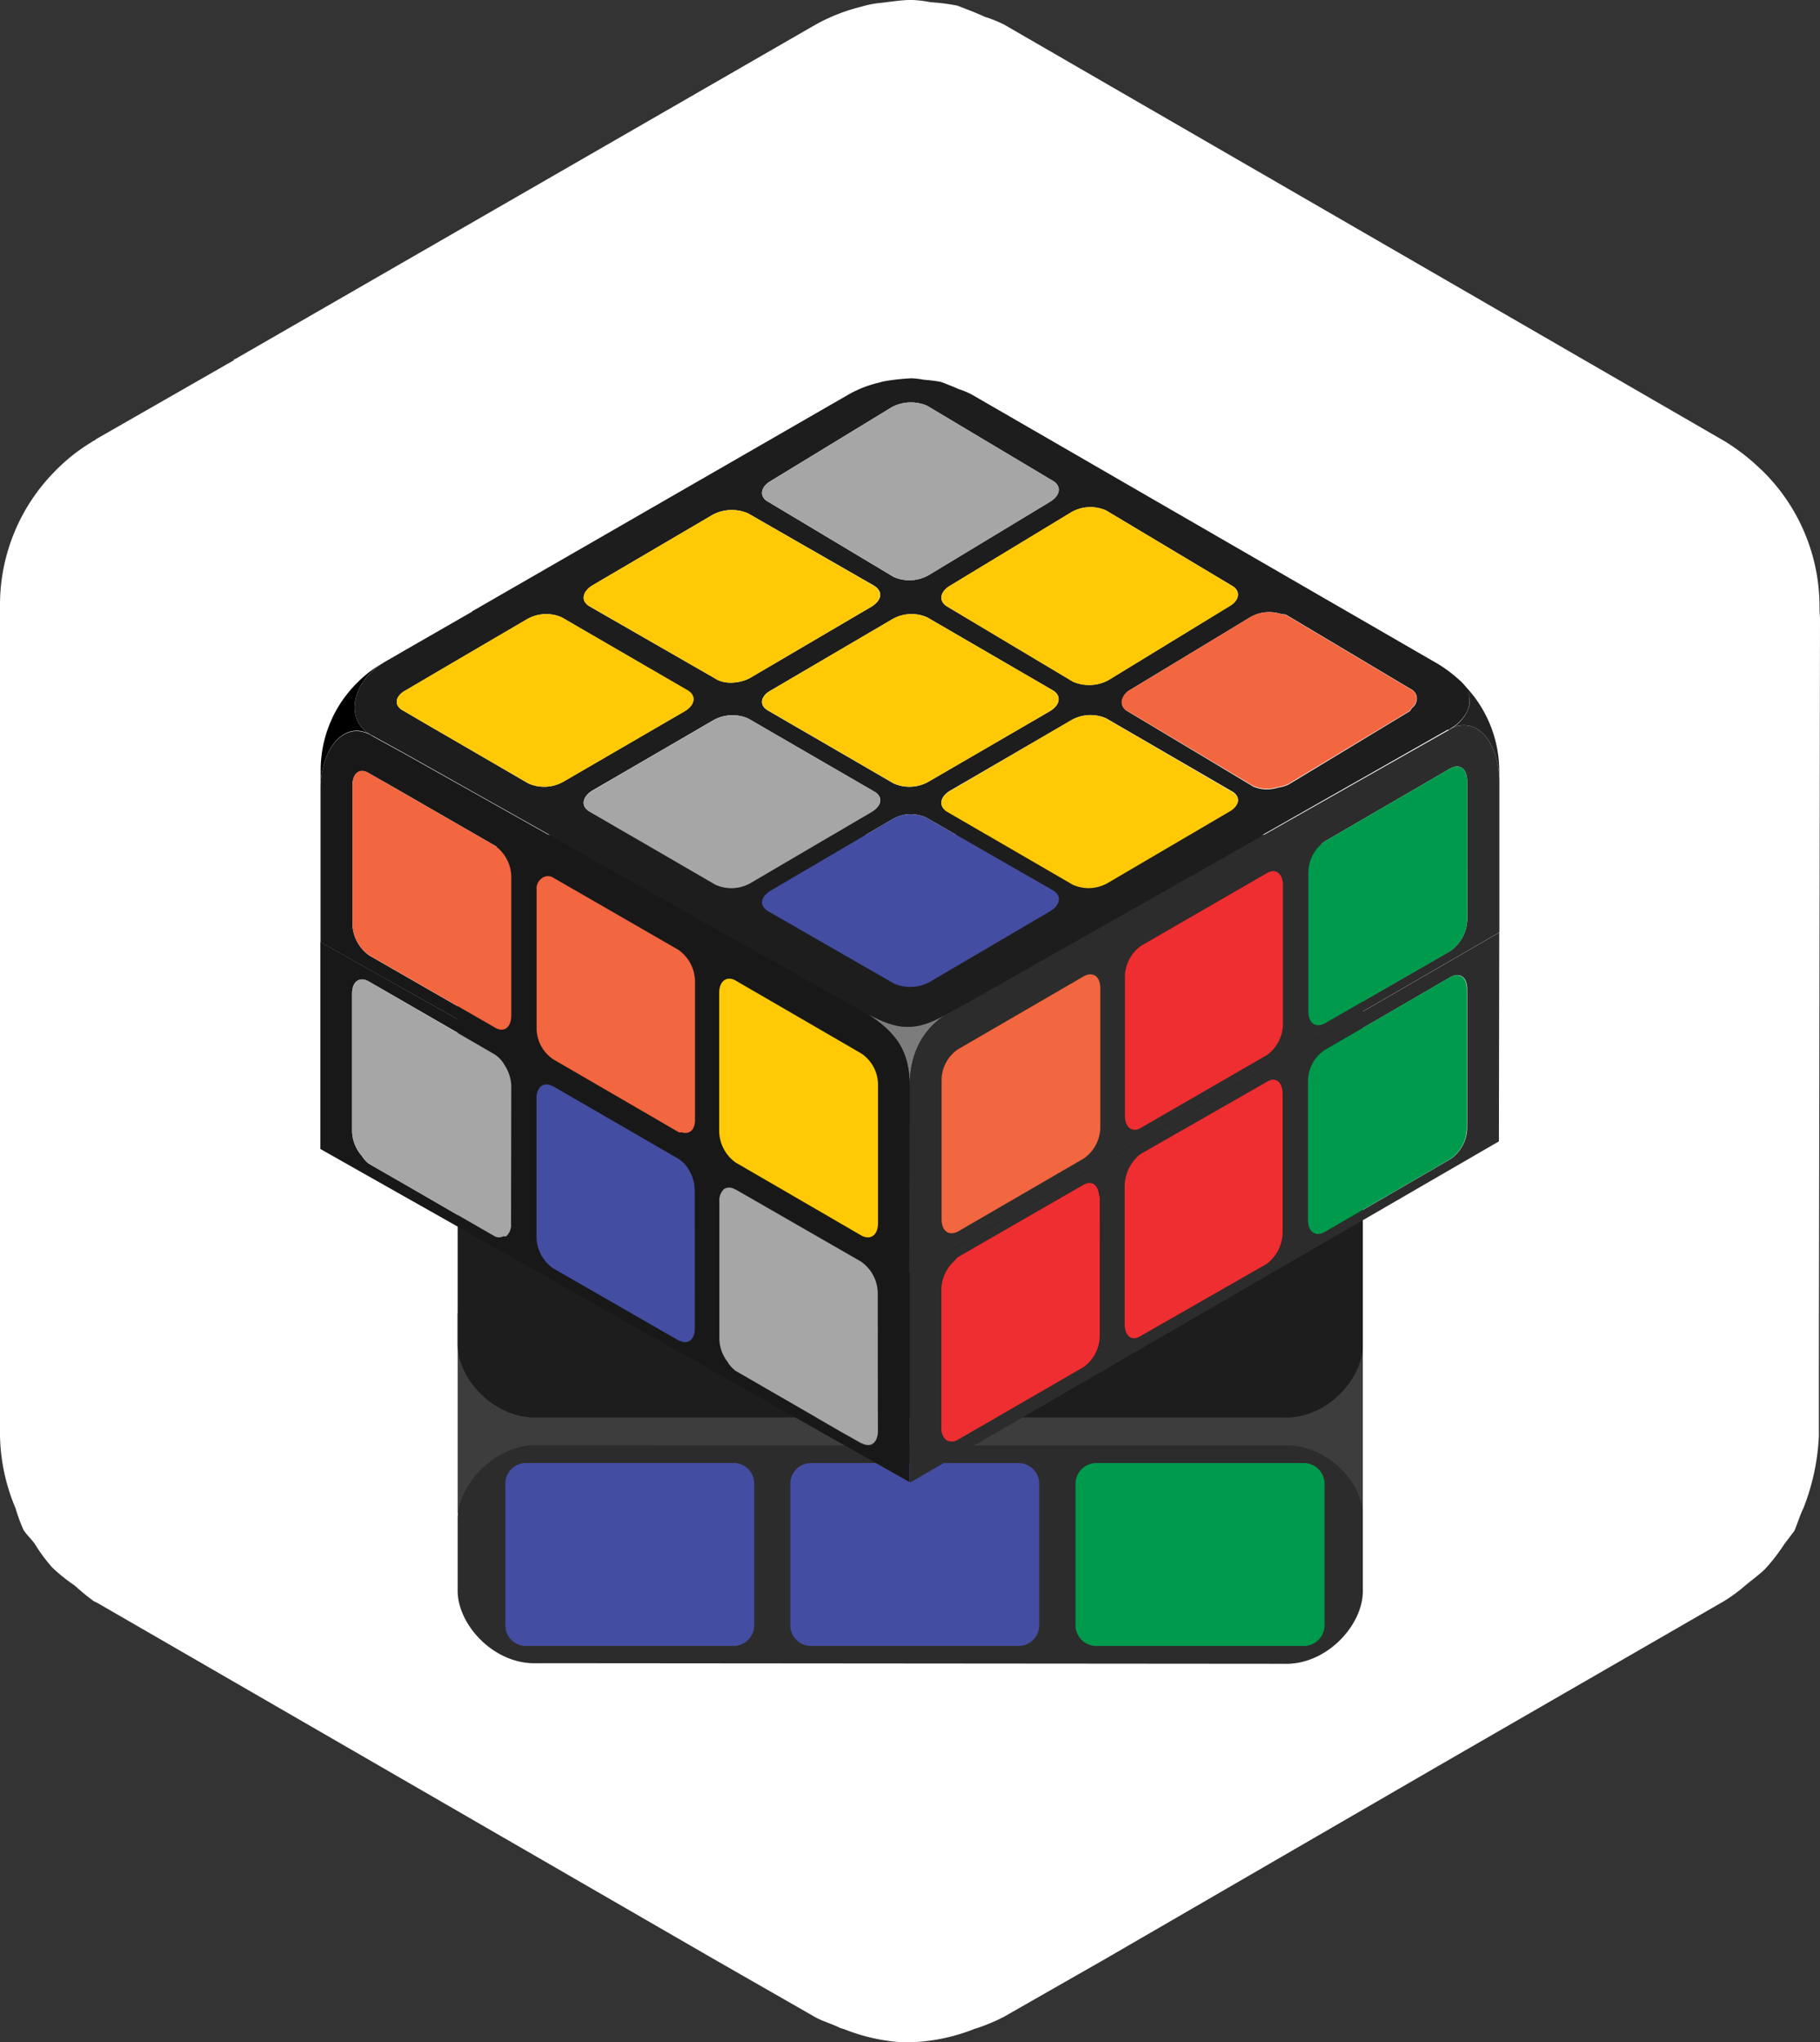 <svg xmlns="http://www.w3.org/2000/svg" viewBox="0 0 306.13 343.38">
  <rect x="0" y="0" width="306.13" height="343.38" fill="#333333" stroke="none"/>
  <defs>
    <style>
      .e6952d2b-97d9-4fe0-ae6a-0dc51754197b {
        fill: #009a4d;
      }

      .e6f01657-8bf3-48b5-b280-249cf2841292 {
        fill: #fff;
      }

      .e3f1b370-bc25-46d0-a1d0-608fff5eaa13 {
        fill: #3d3d3d;
      }

      .a2cf10c4-8dac-419a-92fa-8c3ae6e9ab1d {
        fill: #2c2c2c;
      }

      .ecc31d10-abeb-4607-94dd-4bd47bdd00dd {
        fill: #1d1d1d;
      }

      .a7d0b684-7c1a-4749-b36a-fef94225951b {
        fill: #434da1;
      }

      .ab051fd4-af5a-4eac-a4b9-49d384071fbf {
        fill: #232323;
      }

      .a15d9539-4b03-4844-8d45-516943c183c0 {
        fill: #7c7c7c;
      }

      .f4d86b47-1bd8-484a-a1cc-fd54af653356 {
        fill: #181818;
      }

      .e9ccc82a-fc07-40c6-81dd-701f15f234e2 {
        fill: #ffc906;
      }

      .ad15e2b8-5f75-459c-a3b1-ac9c39146360 {
        fill: #a6a6a6;
      }

      .ace3290d-8272-4c41-9e52-11b6d03eda00 {
        fill: #f26640;
      }

      .bb5b66f7-36c8-40f8-862c-048c0e88b5d2 {
        fill: #ee2e30;
      }
    </style>
  </defs>
  <title>-</title>
  <g id="e386ae4a-71e5-49b1-a7cf-9414439e59de" data-name="Layer 13">
    <g>
      <g>
        <path class="e6952d2b-97d9-4fe0-ae6a-0dc51754197b" d="M11.61,210.28a4.08,4.08,0,0,1,.54.22A3.41,3.41,0,0,0,11.61,210.28Z"/>
        <path class="e6f01657-8bf3-48b5-b280-249cf2841292" d="M306.13,104.24l-.19,126.92v10.3a37.51,37.51,0,0,1-2.62,12.18c-.56,1.13-.94,2.45-1.5,3.77l-1.7,2.24a31.36,31.36,0,0,1-3.18,4.12c-.94.94-2.24,1.88-3.37,2.82a26.55,26.55,0,0,1-3.56,2.62L241.82,297l-56,32.44-17.05,9.73a33.49,33.49,0,0,1-4.5,1.88c-.11,0-.21.07-.32.09a31.91,31.91,0,0,1-11.84,2.28A31.3,31.3,0,0,1,142,341.2l-.65-.19c-1.5-.75-3-1.13-4.31-1.88l-17-9.73L16.49,269.59l-.75-.38a37.33,37.33,0,0,1-3.18-2.62,27.61,27.61,0,0,1-3.75-3A26.93,26.93,0,0,1,6,259.84c-.57-.95-1.49-1.68-2.06-2.62a27.18,27.18,0,0,1-1.31-3.58A32.75,32.75,0,0,1,0,241.46V101.62A31.91,31.91,0,0,1,9.35,79.13a30.64,30.64,0,0,1,6.2-4.88.66.66,0,0,1,.38-.19l.18-.19,6.2-3.55,17.05-9.76c0-.18,0-.18.19-.18L137.22,4.12a30.89,30.89,0,0,1,7.68-3,16.66,16.66,0,0,1,2.64-.57c1.86-.18,3.93-.56,5.8-.56a20.28,20.28,0,0,1,3.18.38A35.09,35.09,0,0,1,161,.94c1.48.57,3,1.13,4.66,1.89a22.66,22.66,0,0,1,3.21,1.29L290.2,74.25a35.63,35.63,0,0,1,6,4.69c.1.1.18.21.27.31-.09-.1-.17-.21-.25-.31a32,32,0,0,1,9.83,23v.71C306.08,103.15,306.13,103.7,306.13,104.24Z"/>
      </g>
      <g>
        <g>
          <rect class="e3f1b370-bc25-46d0-a1d0-608fff5eaa13" x="76.98" y="220.8" width="152.25" height="33.65"/>
          <path class="a2cf10c4-8dac-419a-92fa-8c3ae6e9ab1d" d="M215.85,279.76c7,.32,13.2-6.16,13.38-11.95V254.6c-.18-5.79-6.43-11.89-13.44-11.56L90.6,243c-7-.33-13.45,6.38-13.62,12.17v12.54c.17,5.79,6.36,12.27,13.38,11.95Z"/>
          <path class="ecc31d10-abeb-4607-94dd-4bd47bdd00dd" d="M215.85,238.35c7,.33,13.2-6.15,13.38-11.94V151.94c-.18-5.79-6.43-11.89-13.44-11.57l-125.19,0c-7-.32-13.45,6.38-13.62,12.17v73.8c.17,5.79,6.36,12.27,13.38,12Z"/>
          <path class="a7d0b684-7c1a-4749-b36a-fef94225951b" d="M123.56,276.76H88.22A3.49,3.49,0,0,1,85,273.08l0-23.37A3.51,3.51,0,0,1,88.27,246H123.6a3.48,3.48,0,0,1,3.26,3.69l0,23.37A3.5,3.5,0,0,1,123.56,276.76Z"/>
          <path class="e6952d2b-97d9-4fe0-ae6a-0dc51754197b" d="M219.51,276.76H184.18a3.5,3.5,0,0,1-3.27-3.69l0-23.37a3.51,3.51,0,0,1,3.28-3.69h35.33a3.5,3.5,0,0,1,3.27,3.69l0,23.37A3.5,3.5,0,0,1,219.51,276.76Z"/>
          <path class="a7d0b684-7c1a-4749-b36a-fef94225951b" d="M171.53,276.76H136.2a3.5,3.5,0,0,1-3.27-3.69l0-23.37a3.5,3.5,0,0,1,3.27-3.69h35.34a3.49,3.49,0,0,1,3.26,3.69l0,23.37A3.51,3.51,0,0,1,171.53,276.76Z"/>
          <path class="ecc31d10-abeb-4607-94dd-4bd47bdd00dd" d="M122,172.4H86.7a3.49,3.49,0,0,1-3.27-3.69l0-19.37a3.5,3.5,0,0,1,3.27-3.69h35.31a3.5,3.5,0,0,1,3.27,3.69l0,19.37A3.5,3.5,0,0,1,122,172.4Z"/>
          <path class="ecc31d10-abeb-4607-94dd-4bd47bdd00dd" d="M122,202.74H86.7a3.5,3.5,0,0,1-3.27-3.7l0-19.37A3.5,3.5,0,0,1,86.74,176h35.31a3.5,3.5,0,0,1,3.27,3.69l0,19.37A3.5,3.5,0,0,1,122,202.74Z"/>
          <path class="ecc31d10-abeb-4607-94dd-4bd47bdd00dd" d="M122,233.06H86.66a3.5,3.5,0,0,1-3.27-3.69l0-19.37a3.5,3.5,0,0,1,3.27-3.69H122a3.49,3.49,0,0,1,3.27,3.69l0,19.37A3.51,3.51,0,0,1,122,233.06Z"/>
          <path class="ecc31d10-abeb-4607-94dd-4bd47bdd00dd" d="M170.76,172.4H135.45a3.49,3.49,0,0,1-3.27-3.69l0-19.37a3.51,3.51,0,0,1,3.28-3.69H170.8a3.5,3.5,0,0,1,3.27,3.69l0,19.37A3.5,3.5,0,0,1,170.76,172.4Z"/>
          <path class="ecc31d10-abeb-4607-94dd-4bd47bdd00dd" d="M170.76,202.74H135.45a3.5,3.5,0,0,1-3.27-3.7l0-19.37a3.51,3.51,0,0,1,3.28-3.69H170.8a3.5,3.5,0,0,1,3.27,3.69l0,19.37A3.5,3.5,0,0,1,170.76,202.74Z"/>
          <path class="ecc31d10-abeb-4607-94dd-4bd47bdd00dd" d="M170.72,233.06H135.41a3.5,3.5,0,0,1-3.27-3.69l0-19.37a3.5,3.5,0,0,1,3.27-3.69h35.31A3.49,3.49,0,0,1,174,210l0,19.37A3.5,3.5,0,0,1,170.72,233.06Z"/>
          <path class="ecc31d10-abeb-4607-94dd-4bd47bdd00dd" d="M219.52,172.4H184.21a3.49,3.49,0,0,1-3.27-3.69l0-19.37a3.51,3.51,0,0,1,3.28-3.69h35.31a3.5,3.5,0,0,1,3.27,3.69l0,19.37A3.5,3.5,0,0,1,219.52,172.4Z"/>
          <path class="ecc31d10-abeb-4607-94dd-4bd47bdd00dd" d="M219.52,202.74H184.21a3.5,3.5,0,0,1-3.27-3.7l0-19.37a3.51,3.51,0,0,1,3.28-3.69h35.31a3.5,3.5,0,0,1,3.27,3.69l0,19.37A3.5,3.5,0,0,1,219.52,202.74Z"/>
          <path class="ecc31d10-abeb-4607-94dd-4bd47bdd00dd" d="M219.48,233.06H184.17a3.5,3.5,0,0,1-3.27-3.69l0-19.37a3.51,3.51,0,0,1,3.28-3.69h35.31a3.49,3.49,0,0,1,3.27,3.69l0,19.37A3.5,3.5,0,0,1,219.48,233.06Z"/>
        </g>
        <g>
          <path class="ab051fd4-af5a-4eac-a4b9-49d384071fbf" d="M246.84,119.49a6.38,6.38,0,0,1-2.56,2.88l-.19.11-.18.13a4.31,4.31,0,0,1,4.43-.11c2.15,1.22,3.64,4.37,3.84,8.1v-1a20.74,20.74,0,0,0-6.37-14.87C247.17,116.27,247.57,117.88,246.84,119.49Z"/>
          <path class="a15d9539-4b03-4844-8d45-516943c183c0" d="M159.09,170.59c-5.1,3-8.25,2.55-13,0,4.5,3,6.92,5.95,6.92,12C153,178,154.6,173.51,159.09,170.59Z"/>
          <path d="M62.68,123.72c-4.74-2.31-3.64-8.62,1.33-12a19.81,19.81,0,0,0-4,3.16,20.63,20.63,0,0,0-6.07,14.57v2.79C54.06,125.78,58.06,120.81,62.68,123.72Z"/>
          <path class="ecc31d10-abeb-4607-94dd-4bd47bdd00dd" d="M62.68,123.72l5.46,3,74.68,42,3.28,1.82c4.74,2.55,7.89,3,13,0l3.16-1.7,81.24-46.14h.24l.18-.14-.2.09.38-.22.13-.1a6.63,6.63,0,0,0,2.62-2.89,4.3,4.3,0,0,0-1-4.75h0v0a24.12,24.12,0,0,0-3.89-3L163.35,66.28a16.42,16.42,0,0,0-2.07-.85c-1.09-.48-2.06-.85-3-1.21a26.79,26.79,0,0,0-2.92-.37,13.75,13.75,0,0,0-2.06-.24,37,37,0,0,0-3.77.37,11.1,11.1,0,0,0-1.7.36,19.13,19.13,0,0,0-5,1.94L79.56,102.71c-.12,0-.12,0-.12.12l-11,6.32-4,2.31-.12.12a.46.46,0,0,0-.25.12C59,115.1,57.94,121.41,62.68,123.72Zm57.68,25L99.23,136.47c-1.58-.85-1.34-2.43.36-3.52l20.28-11.78a6.53,6.53,0,0,1,5.95-.36L147,133.07c1.58.85,1.34,2.43-.36,3.4l-20.28,11.9A6.53,6.53,0,0,1,120.36,148.73Zm9.35-32.66L150,104.17a6.5,6.5,0,0,1,5.95-.37l21.13,12.27c1.45.85,1.33,2.43-.49,3.52L156.3,131.37a6.5,6.5,0,0,1-6,.36l-21.13-12.26C127.64,118.62,127.89,117,129.71,116.07Zm46.87,37.16-20.28,11.9a6.85,6.85,0,0,1-6,.24l-21.13-12.14c-1.58-1-1.33-2.43.49-3.52L150,137.81a6.11,6.11,0,0,1,5.95-.25l21.13,12.15C178.52,150.56,178.4,152.13,176.58,153.23Zm30.12-16.76-20.28,11.9a6.5,6.5,0,0,1-5.95.36l-21.13-12.26c-1.46-.85-1.34-2.43.48-3.52l20.28-11.78a6.5,6.5,0,0,1,6-.36l21.13,12.26C208.76,133.92,208.52,135.5,206.7,136.47Zm8.69-33.26c.31.1.71.05,1,.2l0,0h0L237.54,116a1.74,1.74,0,0,1,.78,1.46,2,2,0,0,1-.8,1.57c-.2.2-.19.43-.47.61l-19.63,11.87-.66.4a6.35,6.35,0,0,1-1.84.54,5.88,5.88,0,0,1-4.1-.18l-21-12.58-.12-.07a1.75,1.75,0,0,1-1-1.73,2.73,2.73,0,0,1,1.4-1.89l20.28-12.27A6.43,6.43,0,0,1,215.39,103.21ZM186.05,85.83l21.13,12.63c1.58.85,1.34,2.55-.48,3.52l-20.28,12.39a6.85,6.85,0,0,1-5.95.24L159.34,102c-1.46-.85-1.34-2.43.48-3.52L180.1,86.2A6.47,6.47,0,0,1,186.05,85.83Zm-56.34-5L150,68.47a6.85,6.85,0,0,1,5.95-.24l21.13,12.62c1.45.85,1.33,2.43-.49,3.53L156.3,96.64a6.5,6.5,0,0,1-6,.36L129.22,84.38C127.64,83.53,127.89,81.83,129.71,80.85ZM99.59,98.46l20.28-11.9a6.87,6.87,0,0,1,5.95-.24L147,98.46c1.58,1,1.34,2.43-.36,3.52l-20.28,11.9c-1.82,1.1-4.49,1.22-6,.25L99.23,102C97.65,101.13,97.89,99.55,99.59,98.46ZM68.26,116.07l6.8-4,13.48-7.89a6.5,6.5,0,0,1,5.95-.37l21.13,12.27c1.46.85,1.34,2.43-.48,3.52L94.86,131.37a6.53,6.53,0,0,1-6,.36L70.69,121.17l-2.91-1.7C66.2,118.62,66.44,117,68.26,116.07Z"/>
          <path class="f4d86b47-1bd8-484a-a1cc-fd54af653356" d="M153,182.61c0-6.07-2.42-9-6.92-12l-3.28-1.82-74.68-42-5.46-3c-4.62-2.91-8.62,2.06-8.74,8.5v26.14L153,214.11Zm-67-11.9c0,2.07-1.21,3-2.79,2.07L62.07,160.63h0a6.7,6.7,0,0,1-2.79-5.34v-23.2c0-2.06,1.21-3,2.79-2.06l3.64,2.06,17.49,10.08h0c1.58.85,2.79,3.28,2.79,5.34Zm31,17.61c0,1.83-1.1,2.49-2.35,2.08-.17-.06-.28.09-.47,0L93,178.17a6.62,6.62,0,0,1-2.76-5.27V149.63a2.12,2.12,0,0,1,1.1-2.12,1.7,1.7,0,0,1,1.72,0l20.2,11.73.9.52h0A6.85,6.85,0,0,1,117,165Zm30.72,17.37c0,1.94-1.21,2.91-2.79,2.06l-21.13-12.26a6.62,6.62,0,0,1-2.79-5.23V167c0-2.06,1.33-2.91,2.79-2.06l21.13,12.26a6.31,6.31,0,0,1,2.79,5.22Z"/>
          <path class="e9ccc82a-fc07-40c6-81dd-701f15f234e2" d="M186.05,120.81a6.5,6.5,0,0,0-6,.36L159.82,133c-1.82,1.09-1.94,2.67-.48,3.52l21.13,12.26a6.5,6.5,0,0,0,5.95-.36l20.28-11.9c1.82-1,2.06-2.55.48-3.4Z"/>
          <path class="ad15e2b8-5f75-459c-a3b1-ac9c39146360" d="M147,133.07l-21.13-12.26a6.53,6.53,0,0,0-5.95.36L99.59,133c-1.7,1.09-1.94,2.67-.36,3.52l21.13,12.26a6.53,6.53,0,0,0,6-.36l20.28-11.9C148.29,135.5,148.53,133.92,147,133.07Z"/>
          <path class="e9ccc82a-fc07-40c6-81dd-701f15f234e2" d="M156.3,131.37l20.28-11.78c1.82-1.09,1.94-2.67.49-3.52L155.94,103.8a6.5,6.5,0,0,0-5.95.37l-20.28,11.9c-1.82,1-2.07,2.55-.49,3.4l21.13,12.26A6.5,6.5,0,0,0,156.3,131.37Z"/>
          <path class="e9ccc82a-fc07-40c6-81dd-701f15f234e2" d="M159.34,102l21.13,12.63a6.85,6.85,0,0,0,5.95-.24L206.7,102c1.82-1,2.06-2.67.48-3.52L186.05,85.83a6.47,6.47,0,0,0-6,.37L159.82,98.46C158,99.55,157.88,101.13,159.34,102Z"/>
          <path class="a7d0b684-7c1a-4749-b36a-fef94225951b" d="M155.94,137.56a6.11,6.11,0,0,0-5.95.25l-20.28,11.9c-1.82,1.09-2.07,2.55-.49,3.52l21.13,12.14a6.85,6.85,0,0,0,6-.24l20.28-11.9c1.82-1.1,1.94-2.67.49-3.52Z"/>
          <path class="ace3290d-8272-4c41-9e52-11b6d03eda00" d="M210.4,103.71,190.12,116a2.73,2.73,0,0,0-1.46,1.85,1.85,1.85,0,0,0,1,1.75l.08,0,21,12.52a5.78,5.78,0,0,0,4.12.24,6.85,6.85,0,0,0,1.85-.54l.65-.4L237,119.59c.29-.18.28-.41.48-.61a2.1,2.1,0,0,0,.8-1.57,1.69,1.69,0,0,0-.82-1.4l-21.1-12.57c-.27-.17-.69-.12-1-.23A6.46,6.46,0,0,0,210.4,103.71Z"/>
          <path class="e9ccc82a-fc07-40c6-81dd-701f15f234e2" d="M70.69,121.17l18.22,10.56a6.53,6.53,0,0,0,6-.36l20.28-11.78c1.82-1.09,1.94-2.67.48-3.52L94.49,103.8a6.5,6.5,0,0,0-5.95.37l-13.48,7.89-6.8,4c-1.82,1-2.06,2.55-.48,3.4Z"/>
          <path class="e9ccc82a-fc07-40c6-81dd-701f15f234e2" d="M120.36,114.13c1.46,1,4.13.85,6-.25L146.59,102c1.7-1.09,1.94-2.55.36-3.52L125.82,86.32a6.87,6.87,0,0,0-5.95.24L99.59,98.46c-1.7,1.09-1.94,2.67-.36,3.52Z"/>
          <path class="ad15e2b8-5f75-459c-a3b1-ac9c39146360" d="M150.35,97a6.5,6.5,0,0,0,6-.36l20.28-12.26c1.82-1.1,1.94-2.68.49-3.53L155.94,68.23a6.85,6.85,0,0,0-5.95.24L129.71,80.85c-1.82,1-2.07,2.68-.49,3.53Z"/>
          <path class="ace3290d-8272-4c41-9e52-11b6d03eda00" d="M86,170.71v-23.2a6.54,6.54,0,0,0-2.79-5.34L65.71,132.1,62.07,130c-1.58-1-2.79,0-2.79,2.07v23.19a6.69,6.69,0,0,0,2.79,5.34l21.12,12.14C84.77,173.74,86,172.77,86,170.71Z"/>
          <path class="ace3290d-8272-4c41-9e52-11b6d03eda00" d="M116.9,188.3V165a6.59,6.59,0,0,0-2.75-5.26l-.91-.53L93,147.55a1.64,1.64,0,0,0-1.66,0,2.12,2.12,0,0,0-1.08,2.07V172.9a6.31,6.31,0,0,0,2.8,5.22l21.13,12.27c.16.09.28,0,.44,0C115.88,190.8,116.9,190.09,116.9,188.3Z"/>
          <path class="e9ccc82a-fc07-40c6-81dd-701f15f234e2" d="M123.76,164.89c-1.46-.85-2.79,0-2.79,2.06v23.31a6.62,6.62,0,0,0,2.79,5.23l21.13,12.26c1.58.85,2.79-.12,2.79-2.06V182.37a6.31,6.31,0,0,0-2.79-5.22Z"/>
          <path class="a2cf10c4-8dac-419a-92fa-8c3ae6e9ab1d" d="M248.34,122.5a4.29,4.29,0,0,0-4.61.25l-81.48,46.14-3.16,1.7c-4.49,2.92-6.07,7.41-6.07,12l-.1,31.44.2.11,99.08-57.37,0-25.66c0-.19,0-.35,0-.53v.53C252.12,127.15,250.58,123.79,248.34,122.5Zm-63.26,67a6.48,6.48,0,0,1-2.79,5.22L161.16,207c-1.58.85-2.79-.12-2.79-2.06V181.64a6.31,6.31,0,0,1,2.79-5.22l21.13-12.26c1.58-.85,2.79,0,2.79,2.06Zm30.72-17.37a6.51,6.51,0,0,1-2.67,5.22l-21.25,12.27c-1.46.85-2.67-.12-2.67-2.07V164.28a6.51,6.51,0,0,1,2.67-5.22l21.25-12.27c1.46-.85,2.67.12,2.67,2.07Zm31-17.61a6.74,6.74,0,0,1-2.79,5.35l-21.13,12.14c-1.58.85-2.8,0-2.8-2.06V146.67a6.49,6.49,0,0,1,2.8-5.22L244,129.18c1.57-.85,2.79.13,2.79,2.19Z"/>
          <path class="e6952d2b-97d9-4fe0-ae6a-0dc51754197b" d="M244,129.18l-21.13,12.27a6.49,6.49,0,0,0-2.8,5.22V170c0,2.06,1.22,2.91,2.8,2.06L244,159.91a6.74,6.74,0,0,0,2.79-5.35V131.37C246.77,129.31,245.55,128.33,244,129.18Z"/>
          <path class="bb5b66f7-36c8-40f8-862c-048c0e88b5d2" d="M213.13,146.79l-21.25,12.27a6.51,6.51,0,0,0-2.67,5.22v23.31c0,1.95,1.21,2.92,2.67,2.07l21.25-12.27a6.51,6.51,0,0,0,2.67-5.22V148.86C215.8,146.91,214.59,145.94,213.13,146.79Z"/>
          <path class="ace3290d-8272-4c41-9e52-11b6d03eda00" d="M182.29,164.16l-21.13,12.26a6.31,6.31,0,0,0-2.79,5.22V205c0,1.94,1.21,2.91,2.79,2.06l21.13-12.26a6.48,6.48,0,0,0,2.79-5.22V166.22C185.08,164.16,183.87,163.31,182.29,164.16Z"/>
        </g>
        <g>
          <path class="f4d86b47-1bd8-484a-a1cc-fd54af653356" d="M153,214.13,53.89,158.39V193.2l99.09,56Zm-67-8.3a2.52,2.52,0,0,1-.81,2.08c-.12.09-.33,0-.47,0a1.67,1.67,0,0,1-1.51,0l-13.93-8.09L62,195.65a5,5,0,0,1-1.14-1.29,6.62,6.62,0,0,1-1.64-4V167.1c0-2.07,1.21-2.92,2.79-2.07l1.76,1,19.4,11.19a5.47,5.47,0,0,1,1.64,1.86A6.53,6.53,0,0,1,86,182.52Zm31,17.49c0,2-1.23,2.9-2.61,2.13-.08,0-.13,0-.21,0L92.94,213.22A6.58,6.58,0,0,1,90.18,208V184.69c0-.06,0-.06,0-.12a2.61,2.61,0,0,1,.76-2h0a1.65,1.65,0,0,1,1.9,0s0,0,0,0l.44.25,20.74,11.92A6.38,6.38,0,0,1,116,197l0,0a6.71,6.71,0,0,1,.87,3.1Zm28,19.47s0,0-.06,0l-3.6-2.07-17.57-10.1a6.49,6.49,0,0,1-1.44-1.67,6.16,6.16,0,0,1-.62-1,6.49,6.49,0,0,1-.74-2.66V202.07a2.63,2.63,0,0,1,.85-2.17h0a1.57,1.57,0,0,1,1.76,0c.07,0,.11,0,.18,0l21.17,12.22a6.6,6.6,0,0,1,2.76,5.26V240.7s0,0,0,.06C147.6,242.71,146.45,243.63,145,242.79Z"/>
          <path class="ad15e2b8-5f75-459c-a3b1-ac9c39146360" d="M86,182.52a6.77,6.77,0,0,0-1.12-3.41,5,5,0,0,0-1.67-1.81L63.79,166.06,62,165c-1.52-.88-2.76.06-2.76,2.09v23.26a6.65,6.65,0,0,0,1.62,4A4.6,4.6,0,0,0,62,195.63l7.2,4.18,14,8.06a1.59,1.59,0,0,0,1.48,0c.14,0,.35.09.47,0a2.57,2.57,0,0,0,.81-2.12Z"/>
          <path class="a7d0b684-7c1a-4749-b36a-fef94225951b" d="M116.86,223.36V200.1a6.8,6.8,0,0,0-.81-3.07l0,0a5.36,5.36,0,0,0-1.93-2.17l-20.72-12-.39-.22-.1,0a1.7,1.7,0,0,0-1.9,0h0a2.58,2.58,0,0,0-.76,2c0,.05,0,.08,0,.13v23.2A6.56,6.56,0,0,0,93,213.24l21.13,12.14c.07.05.12,0,.19.07C115.72,226.11,116.86,225.28,116.86,223.36Z"/>
          <path class="ad15e2b8-5f75-459c-a3b1-ac9c39146360" d="M147.64,217.49a6.56,6.56,0,0,0-2.79-5.34L123.72,200c-.07,0-.12,0-.18-.06a1.69,1.69,0,0,0-1.76,0h0A2.59,2.59,0,0,0,121,202v23.26a6.64,6.64,0,0,0,.69,2.63,6.16,6.16,0,0,0,.62,1,5.34,5.34,0,0,0,1.44,1.62l17.57,10.15,3.56,2s.06,0,.1,0c1.47.79,2.65-.09,2.68-2,0,0,0,0,0-.08Z"/>
          <path class="a2cf10c4-8dac-419a-92fa-8c3ae6e9ab1d" d="M153.12,214.17l-.1-.06V249.2l.1.06,99-57.34.06-35.12Zm32,10.35a6.7,6.7,0,0,1-2.79,5.34l-15.45,8.88-5.7,3.29a1.68,1.68,0,0,1-1.95,0,2.48,2.48,0,0,1-.82-2.12V216.62a6.57,6.57,0,0,1,2.26-4.64c.19-.16.31-.46.51-.57l.7-.4,20.45-11.87c1.44-.78,2.47.1,2.65,1.8,0,.15.13.18.13.33h0s0,0,0,0Zm30.72-17.37a6.76,6.76,0,0,1-2.67,5.34l-21.25,12.15c-1.46,1-2.67,0-2.67-2.07V199.38a6.94,6.94,0,0,1,2.67-5.34l21.25-12.15c1.46-1,2.67,0,2.67,2.07ZM244,194.89l-21.13,12.26c-1.58.85-2.8-.12-2.8-2.06V181.77a6.31,6.31,0,0,1,2.8-5.22L244,164.28c1.57-.84,2.79,0,2.79,2.07v23.31A6.51,6.51,0,0,1,244,194.89Z"/>
          <path class="e6952d2b-97d9-4fe0-ae6a-0dc51754197b" d="M243.93,164.3,222.8,176.57a6.33,6.33,0,0,0-2.79,5.22V205.1c0,2,1.22,2.92,2.79,2.07l21.13-12.27a6.47,6.47,0,0,0,2.8-5.22V166.37C246.73,164.3,245.51,163.45,243.93,164.3Z"/>
          <path class="bb5b66f7-36c8-40f8-862c-048c0e88b5d2" d="M213.09,181.91l-21.25,12.14a7,7,0,0,0-2.67,5.35v23.19c0,2.07,1.21,3,2.67,2.07l21.25-12.15a6.76,6.76,0,0,0,2.67-5.34V184C215.76,181.91,214.55,180.94,213.09,181.91Z"/>
          <path class="bb5b66f7-36c8-40f8-862c-048c0e88b5d2" d="M185,224.56V201.3c0-.16-.1-.19-.12-.34-.17-1.71-1.23-2.56-2.63-1.75L161.79,211l-.67.39c-.21.11-.34.42-.53.58a6.65,6.65,0,0,0-2.25,4.7V240a2.6,2.6,0,0,0,.8,2.12,1.82,1.82,0,0,0,2-.06l5.67-3.26,15.48-8.94A6.58,6.58,0,0,0,185,224.56Z"/>
        </g>
      </g>
    </g>
  </g>
</svg>
